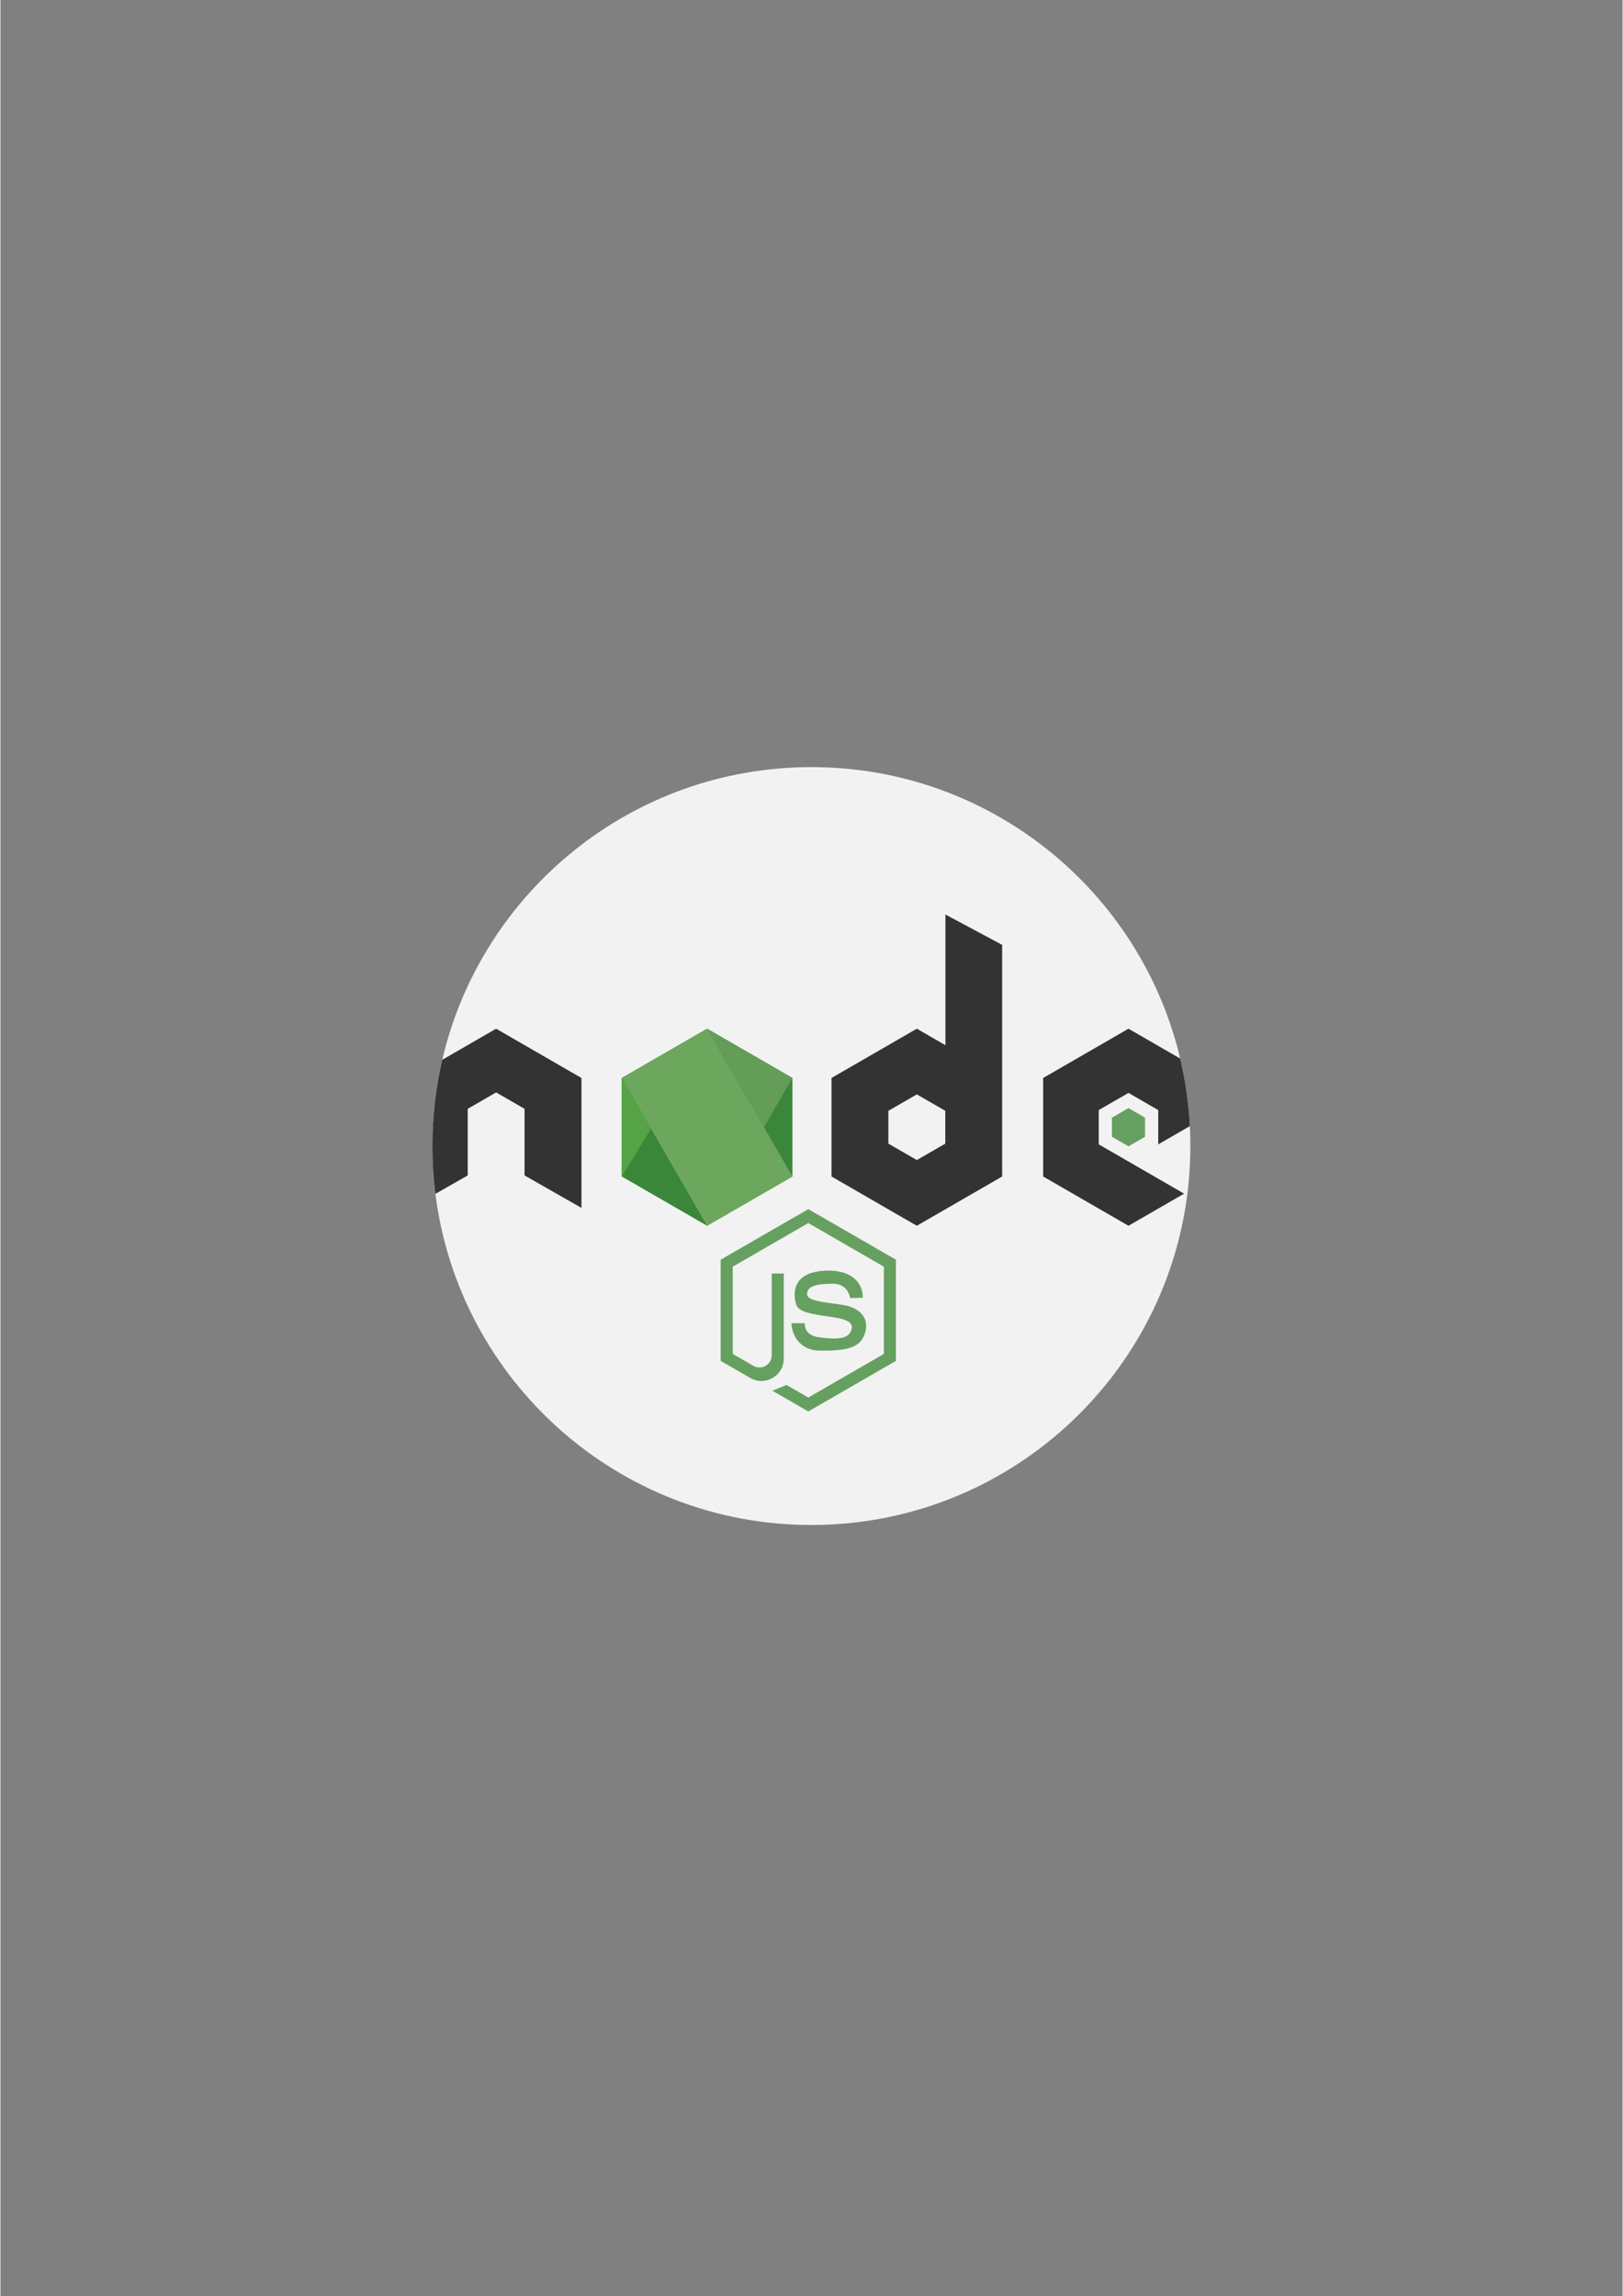 <svg xmlns="http://www.w3.org/2000/svg" xmlns:xlink="http://www.w3.org/1999/xlink" width="793" zoomAndPan="magnify" viewBox="0 0 594.96 842.25" height="1122" preserveAspectRatio="xMidYMid meet" version="1.0"><rect x="0" y="0" width="594.96" height="842.25" fill="#808080" stroke="none"/><defs><clipPath id="d13f55e922"><path d="M 158.434 281.387 L 436.438 281.387 L 436.438 559.391 L 158.434 559.391 Z M 158.434 281.387 " clip-rule="nonzero"/></clipPath><clipPath id="d431b7d304"><path d="M 382 377 L 436.438 377 L 436.438 450 L 382 450 Z M 382 377 " clip-rule="nonzero"/></clipPath><clipPath id="6133106400"><path d="M 158.434 377 L 214 377 L 214 444 L 158.434 444 Z M 158.434 377 " clip-rule="nonzero"/></clipPath></defs><g clip-path="url(#d13f55e922)"><path fill="#f2f2f2" d="M 436.438 420.387 C 436.438 497.156 374.203 559.391 297.438 559.391 C 226.609 559.391 168.156 506.418 159.535 437.922 C 158.809 432.184 158.434 426.328 158.434 420.387 C 158.434 409.504 159.684 398.914 162.047 388.75 C 176.367 327.23 231.551 281.387 297.438 281.387 C 363.16 281.387 418.23 327 432.711 388.301 C 434.609 396.316 435.809 404.598 436.246 413.082 C 436.375 415.504 436.438 417.938 436.438 420.387 Z M 436.438 420.387 " fill-opacity="1" fill-rule="nonzero"/></g><path fill="#3b8739" d="M 290.484 431.551 L 290.484 395.41 L 259.184 377.34 L 227.887 395.41 L 227.887 431.551 L 259.184 449.621 Z M 290.484 431.551 " fill-opacity="1" fill-rule="nonzero"/><g clip-path="url(#d431b7d304)"><path fill="#333333" d="M 413.742 426.066 L 434.141 437.848 L 413.742 449.625 L 382.449 431.555 L 382.449 395.414 L 413.742 377.344 L 432.711 388.301 C 434.609 396.316 435.809 404.598 436.246 413.078 L 424.648 419.777 L 424.648 407.184 L 413.742 400.895 L 402.84 407.184 L 402.84 419.777 Z M 413.742 426.066 " fill-opacity="1" fill-rule="nonzero"/></g><path fill="#66a060" d="M 419.816 416.988 L 419.816 409.973 L 413.742 406.469 L 407.668 409.973 L 407.668 416.988 L 413.742 420.496 Z M 419.816 416.988 " fill-opacity="1" fill-rule="nonzero"/><g clip-path="url(#6133106400)"><path fill="#333333" d="M 213.105 395.414 L 213.105 443.07 L 192.234 431.164 L 192.234 406.73 L 181.812 400.715 L 171.391 406.73 L 171.391 431.16 L 159.535 437.922 C 158.809 432.184 158.434 426.328 158.434 420.387 C 158.434 409.504 159.684 398.914 162.047 388.75 L 181.812 377.344 Z M 213.105 395.414 " fill-opacity="1" fill-rule="nonzero"/></g><path fill="#6da75d" d="M 259.184 377.34 L 290.48 431.547 L 259.184 449.617 L 227.887 395.41 Z M 259.184 377.34 " fill-opacity="1" fill-rule="nonzero"/><path fill="#55a344" d="M 227.887 431.551 L 238.637 414.027 L 227.887 395.41 Z M 227.887 431.551 " fill-opacity="1" fill-rule="nonzero"/><path fill="#639d57" d="M 280.051 413.48 L 290.484 395.41 L 259.184 377.34 Z M 280.051 413.48 " fill-opacity="1" fill-rule="nonzero"/><path fill="#333333" d="M 346.605 335.457 L 346.605 383.402 L 336.113 377.344 L 304.812 395.414 L 304.812 431.555 L 336.113 449.625 L 367.41 431.555 L 367.41 346.59 Z M 346.547 419.504 L 336.113 425.527 L 325.68 419.504 L 325.68 407.457 L 336.113 401.434 L 346.547 407.457 Z M 346.547 419.504 " fill-opacity="1" fill-rule="nonzero"/><path fill="#66a060" d="M 311.633 476.16 C 311.633 476.16 311.02 470.879 305.371 470.879 C 299.719 470.879 295.848 471.617 295.848 474.746 C 295.848 477.879 306.844 477.879 311.023 479.109 C 315.199 480.34 318.883 483.531 317.039 489.184 C 315.199 494.836 309.547 495.449 300.824 495.449 C 292.102 495.449 290.137 488.199 290.137 485.371 L 295.047 485.371 C 295.047 485.371 294.438 489.797 300.211 490.535 C 305.98 491.27 311.504 491.684 312.25 487.219 C 313.23 481.32 293.574 484.27 291.852 478.496 C 290.402 473.621 291.242 467.195 301.07 466.211 C 310.898 465.227 316.305 469.566 316.305 476.039 Z M 311.633 476.16 " fill-opacity="1" fill-rule="nonzero"/><path fill="#66a060" d="M 264.164 499.191 L 275.027 505.461 C 280.488 508.613 287.309 504.676 287.309 498.371 L 287.309 467.152 L 282.883 467.152 L 282.883 497.141 C 282.883 500.582 279.156 502.734 276.176 501.012 L 268.59 496.637 L 268.59 464.633 L 296.309 448.633 L 324.02 464.633 L 324.02 496.637 L 296.309 512.633 L 288.32 508.023 L 283.109 510.129 L 296.309 517.746 L 328.449 499.188 L 328.449 462.078 L 296.309 443.52 L 264.164 462.078 Z M 264.164 499.191 " fill-opacity="1" fill-rule="nonzero"/></svg>